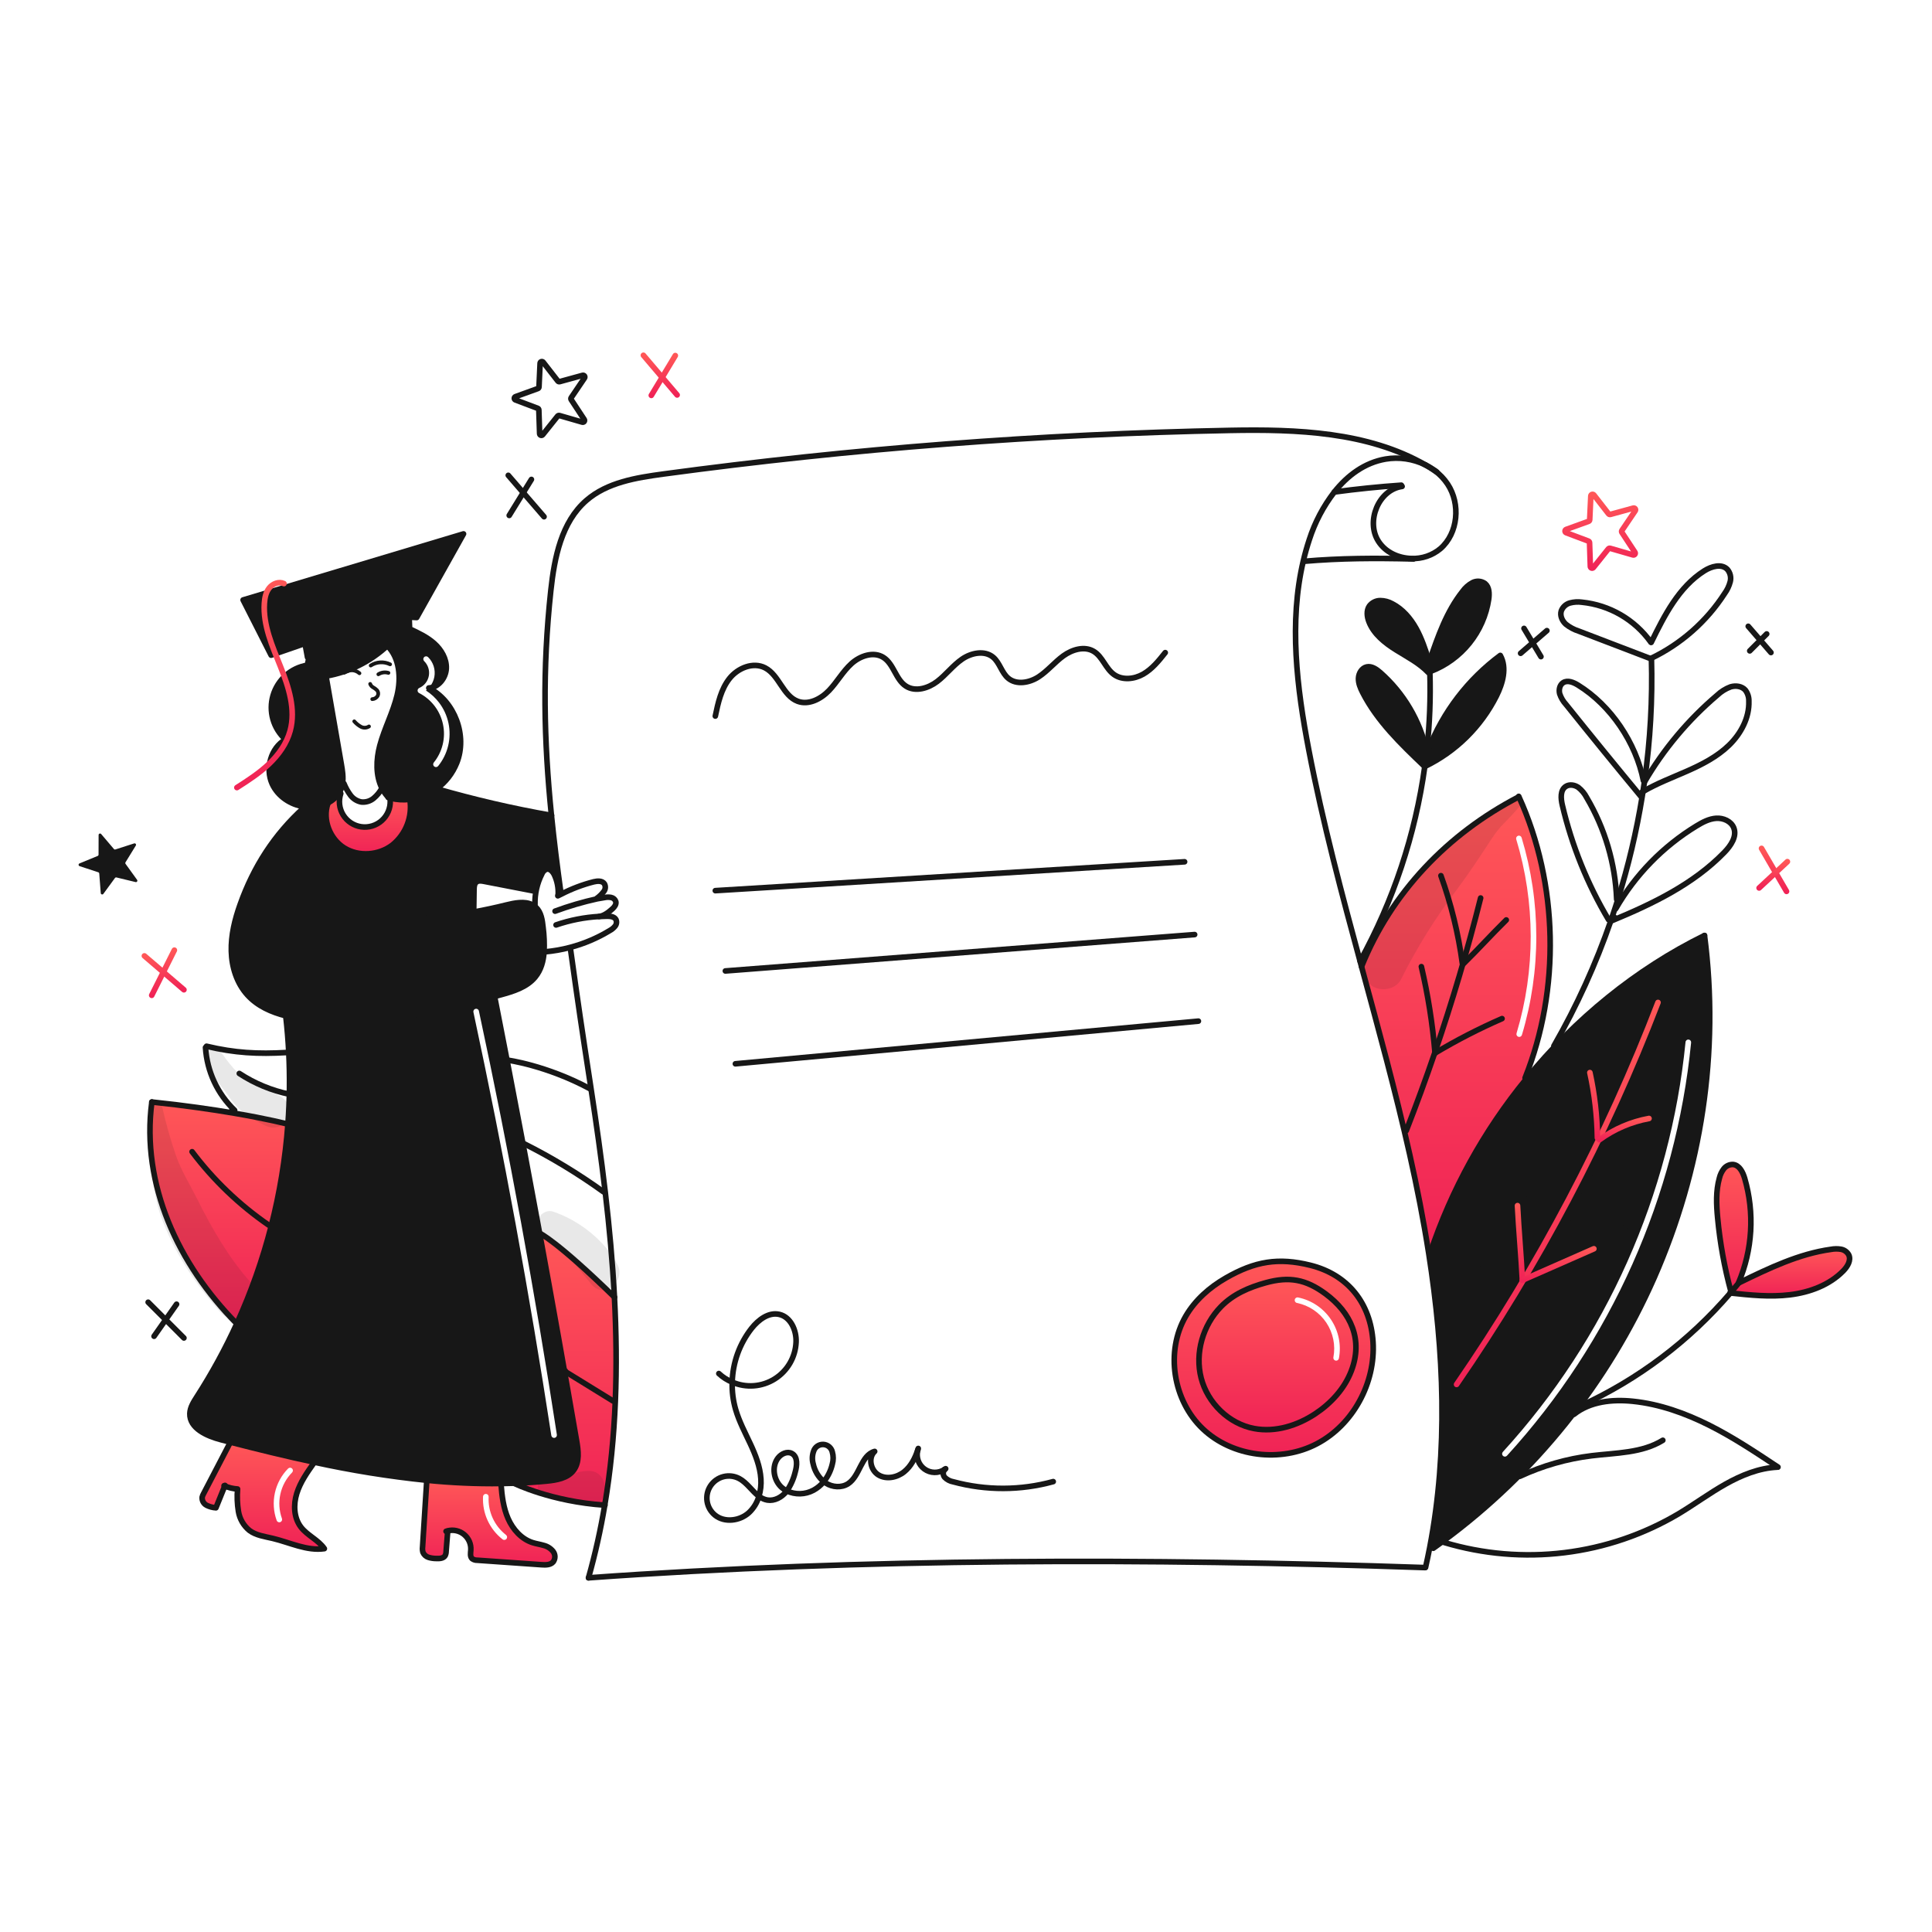 <svg width="960" height="960" viewBox="0 0 960 960" fill="none" xmlns="http://www.w3.org/2000/svg">
<g clip-path="url(#clip0_46_7745)">
<g clip-path="url(#clip1_46_7745)">
<path fill-rule="evenodd" clip-rule="evenodd" d="M709.929 622.849C717.551 671.5 719.645 720.972 710.415 768.986L712.194 769.322C713.834 768.164 715.468 766.98 717.094 765.788C762.859 732.056 799.006 686.94 821.946 634.92C845.476 581.298 854.476 522.905 846.96 464.839C812.985 481.527 782.64 506.355 758.385 536.139C737.332 561.865 721.145 591.213 710.618 622.744L709.929 622.849ZM840.304 518.066C840.38 517.301 839.821 516.619 839.056 516.543C838.29 516.467 837.608 517.026 837.533 517.791C830.017 593.693 798.172 665.133 746.746 721.461C746.228 722.029 746.268 722.91 746.836 723.428C747.403 723.947 748.284 723.907 748.803 723.339C800.634 666.567 832.729 594.565 840.304 518.066Z" fill="#171717"/>
<path fill-rule="evenodd" clip-rule="evenodd" d="M678.147 486.265C686.021 515.264 693.897 544.267 700.458 573.581C704.106 589.85 707.339 606.306 709.926 622.849L710.615 622.744C721.143 591.212 737.329 561.864 758.382 536.139L757.791 535.662C775.404 491.701 774.388 439.029 754.744 395.929L754.576 396.009C719.361 414.281 691.369 443.493 676.53 480.281H676.522C677.064 482.276 677.605 484.27 678.147 486.265ZM756.078 416.217C755.855 415.481 755.077 415.065 754.341 415.288C753.605 415.511 753.189 416.289 753.412 417.025C762.936 448.453 762.989 481.991 753.566 513.45C753.346 514.186 753.764 514.962 754.501 515.183C755.237 515.404 756.013 514.985 756.234 514.249C765.814 482.266 765.76 448.169 756.078 416.217Z" fill="url(#paint0_linear_46_7745)"/>
<path fill-rule="evenodd" clip-rule="evenodd" d="M671.444 681.252C677.433 665.705 671.303 652.209 658.566 642.838C648.841 635.692 640.591 634.173 628.95 637.389C620.62 639.696 612.822 643.009 606.674 649.289C597.709 658.461 593.646 672.335 596.852 684.761C600.058 697.187 610.658 707.538 623.279 709.861C633.746 711.787 644.681 708.377 653.557 702.494C661.401 697.301 668.061 690.031 671.444 681.252ZM645.001 644.697C644.248 644.543 643.512 645.029 643.358 645.782C643.203 646.535 643.689 647.271 644.442 647.426C650.407 648.648 655.651 652.168 659.041 657.227C662.43 662.285 663.692 668.474 662.554 674.455C662.41 675.211 662.906 675.94 663.661 676.084C664.417 676.227 665.146 675.731 665.29 674.976C666.565 668.276 665.151 661.342 661.354 655.676C657.558 650.01 651.683 646.066 645.001 644.697Z" fill="url(#paint1_linear_46_7745)"/>
<path fill-rule="evenodd" clip-rule="evenodd" d="M222.47 760.833L222.434 760.657L222.433 760.656C223.843 760.295 225.319 760.272 226.74 760.59C228.16 760.908 229.486 761.557 230.608 762.484C231.73 763.412 232.617 764.591 233.196 765.927C233.776 767.262 234.031 768.716 233.942 770.169C233.928 770.394 233.907 770.626 233.886 770.86C233.768 772.203 233.642 773.633 234.605 774.506C235.334 775.029 236.216 775.296 237.113 775.265C247.769 776.004 258.427 776.749 269.087 777.5C271.128 777.64 273.478 777.668 274.838 776.14C275.41 775.385 275.719 774.464 275.719 773.517C275.719 772.569 275.41 771.648 274.838 770.893C273.651 769.401 272.001 768.348 270.148 767.899C269.283 767.637 268.399 767.442 267.514 767.247C266.55 767.034 265.587 766.821 264.648 766.522C259.074 764.737 254.843 759.969 252.485 754.607C250.127 749.245 249.403 743.327 248.961 737.498L248.952 737.162C236.639 737.309 224.327 736.766 212.075 735.536L212.058 735.757C211.367 746.739 210.672 757.724 209.973 768.712C209.858 769.593 209.921 770.488 210.159 771.344C210.41 771.937 210.788 772.468 211.265 772.9C211.743 773.331 212.309 773.654 212.924 773.844C214.156 774.218 215.436 774.409 216.724 774.409C218.366 774.489 220.336 774.396 221.184 772.996C221.501 772.363 221.667 771.664 221.67 770.956L222.47 760.833ZM242.799 743.772C242.839 743.004 242.248 742.349 241.48 742.31C240.712 742.27 240.057 742.86 240.018 743.628C239.806 747.691 240.578 751.746 242.268 755.447C243.957 759.149 246.515 762.388 249.723 764.891C250.329 765.364 251.204 765.256 251.677 764.65C252.15 764.043 252.042 763.168 251.436 762.695C248.581 760.468 246.305 757.585 244.801 754.291C243.298 750.997 242.611 747.389 242.799 743.772Z" fill="url(#paint2_linear_46_7745)"/>
<path fill-rule="evenodd" clip-rule="evenodd" d="M107.292 749.219C108.761 745.613 110.224 742.003 111.681 738.39C113.704 739.235 115.853 739.739 118.04 739.88C117.733 743.596 117.878 747.336 118.473 751.018C119.086 754.731 121.029 758.094 123.94 760.478C126.612 762.488 129.948 763.205 133.248 763.914C133.995 764.074 134.74 764.234 135.475 764.409C137.981 765.003 140.474 765.793 142.965 766.583C148.992 768.494 155.007 770.401 161.17 769.514C159.607 767.238 157.384 765.568 155.158 763.895C153.107 762.354 151.053 760.811 149.511 758.791C145.978 754.156 145.748 747.664 147.462 742.091C149.176 736.518 152.603 731.659 155.976 726.908L156.056 726.528C142.092 723.542 128.216 720.142 114.437 716.591L114.384 716.785C109.968 725.271 105.551 733.753 101.135 742.232C100.816 742.775 100.584 743.366 100.446 743.981C100.38 744.788 100.554 745.596 100.945 746.305C101.337 747.013 101.928 747.591 102.646 747.965C104.096 748.688 105.676 749.114 107.292 749.219ZM145.143 731.664C145.684 731.116 145.678 730.235 145.13 729.694C144.583 729.154 143.701 729.16 143.161 729.707C139.878 733.035 137.602 737.222 136.596 741.787C135.59 746.352 135.895 751.108 137.476 755.508C137.736 756.231 138.533 756.607 139.257 756.347C139.981 756.087 140.357 755.289 140.097 754.566C138.693 750.661 138.422 746.439 139.315 742.386C140.208 738.334 142.229 734.617 145.143 731.664Z" fill="url(#paint3_linear_46_7745)"/>
<path fill-rule="evenodd" clip-rule="evenodd" d="M285.025 730.581C288.089 726.527 287.374 720.874 286.508 715.866C280.57 681.47 274.445 647.103 268.134 612.766C262.861 584.069 257.456 555.389 251.918 526.727C249.942 516.517 247.952 506.307 245.947 496.095L245.691 495.159C234.968 498.075 224.201 500.812 213.31 502.994C192.791 507.111 171.646 509.266 150.898 506.43C147.965 506.042 145.055 505.496 142.18 504.796L142.048 505.296C142.717 511.17 143.196 517.052 143.487 522.944C144.091 534.808 143.953 546.698 143.072 558.544C140.532 592.838 131.932 626.409 117.672 657.7C111.946 670.276 105.317 682.421 97.837 694.04L97.8 694.098C96.157 696.661 94.424 699.363 94.337 702.396C94.124 709.718 102.781 713.561 109.865 715.407C111.383 715.804 112.912 716.201 114.44 716.59C128.218 720.142 142.095 723.541 156.059 726.527C174.546 730.586 193.248 733.593 212.076 735.536C224.328 736.766 236.639 737.309 248.952 737.162C251.189 737.138 253.43 737.082 255.674 736.994C260.985 736.806 266.3 736.455 271.617 735.943C276.554 735.466 282.031 734.538 285.025 730.581ZM237.962 502.335C237.801 501.583 237.06 501.104 236.308 501.265C235.556 501.427 235.078 502.167 235.239 502.919C250.213 572.647 263.118 642.778 273.952 713.311C274.069 714.071 274.78 714.593 275.54 714.476C276.3 714.36 276.822 713.649 276.705 712.888C265.862 642.301 252.948 572.116 237.962 502.335Z" fill="#171717"/>
<path fill-rule="evenodd" clip-rule="evenodd" d="M161.984 335.952C173.397 333.983 183.991 328.737 192.475 320.852C198.657 326.963 199.346 336.918 197.344 345.418C196.271 349.944 194.569 354.283 192.867 358.625C191.333 362.537 189.799 366.451 188.723 370.503C186.874 377.446 186.639 385.351 189.774 391.613V391.622C190.501 393.09 191.422 394.454 192.512 395.677L192.919 396.322C193.343 396.446 193.766 396.558 194.19 396.658C197.289 397.4 200.495 397.586 203.659 397.206C208.464 396.614 213.037 394.802 216.944 391.942C221.429 388.682 224.901 384.22 226.96 379.072C232.348 365.585 225.98 348.52 213.075 341.852C217.827 341.604 221.547 336.914 221.758 332.162C221.969 327.41 219.32 322.889 215.778 319.717C212.236 316.545 207.855 314.496 203.536 312.482C203.465 310.539 203.386 308.587 203.307 306.644L207.052 306.844L230.326 265.286L120.8 298.117L134.726 325.556L151.552 319.735C151.973 322.022 152.391 324.31 152.807 326.598L153.425 327.216C153.3 327.771 153.178 328.329 153.056 328.886C152.935 329.438 152.815 329.99 152.692 330.537C148.726 331.191 145.025 332.952 142.015 335.617C139.006 338.282 136.811 341.743 135.682 345.602C134.553 349.46 134.538 353.558 135.636 357.425C136.735 361.292 138.903 364.77 141.892 367.458C134.56 371.618 131.752 381.829 135.241 389.505C138.058 395.696 144.364 399.866 151.113 400.846C152.718 401.088 154.346 401.135 155.962 400.987C158.354 400.777 160.684 400.108 162.824 399.017C165.175 397.878 167.163 396.108 168.566 393.903C168.934 393.302 169.246 392.669 169.501 392.012C169.837 391.129 170.074 390.211 170.208 389.275C170.676 386.138 170.137 382.826 169.59 379.655C167.075 365.166 164.555 350.675 162.029 336.181L161.984 335.952ZM212.707 326.513C212.158 325.975 211.277 325.984 210.738 326.533C210.2 327.082 210.209 327.964 210.758 328.502C211.715 329.44 212.427 330.597 212.832 331.874C213.237 333.15 213.324 334.506 213.083 335.824C212.843 337.141 212.283 338.379 211.454 339.43C210.624 340.481 209.549 341.313 208.323 341.852C207.831 342.069 207.508 342.549 207.492 343.086C207.476 343.623 207.77 344.121 208.249 344.366C211.257 345.908 213.884 348.103 215.938 350.789C217.991 353.475 219.42 356.585 220.119 359.894C220.819 363.202 220.771 366.624 219.98 369.911C219.19 373.199 217.676 376.269 215.548 378.897C215.065 379.495 215.157 380.371 215.755 380.855C216.353 381.339 217.229 381.247 217.713 380.649C220.101 377.699 221.801 374.253 222.688 370.563C223.576 366.873 223.629 363.031 222.844 359.317C222.059 355.604 220.455 352.113 218.15 349.097C216.343 346.733 214.14 344.708 211.645 343.11C212.387 342.548 213.058 341.892 213.639 341.156C214.751 339.748 215.501 338.089 215.823 336.323C216.145 334.558 216.029 332.741 215.486 331.03C214.943 329.32 213.989 327.769 212.707 326.513Z" fill="#171717"/>
<path d="M866.929 585.531C871.92 602.703 870.825 621.073 863.829 637.531L863.891 637.584C862.716 639.042 861.523 640.49 860.304 641.912L860.075 641.712C856.85 629.769 854.646 617.575 853.486 605.259C852.85 598.608 852.55 591.789 854.361 585.359C854.762 583.672 855.521 582.09 856.586 580.722C857.126 580.042 857.818 579.499 858.607 579.137C859.396 578.775 860.259 578.603 861.126 578.637C864.306 578.933 866.028 582.457 866.929 585.531Z" fill="url(#paint4_linear_46_7745)"/>
<path d="M864.561 637.194C879.047 630.154 893.833 623.027 909.784 620.8C911.42 620.493 913.097 620.472 914.739 620.738C915.559 620.88 916.335 621.205 917.011 621.69C917.686 622.175 918.243 622.807 918.639 623.538C919.902 626.223 918.021 629.324 915.954 631.452C909.029 638.563 899.154 642.201 889.297 643.385C879.519 644.559 869.609 643.535 859.814 642.475C859.982 642.289 860.141 642.104 860.299 641.91C861.518 640.487 862.71 639.039 863.886 637.581C864.036 637.396 864.195 637.21 864.345 637.016L864.561 637.194Z" fill="url(#paint5_linear_46_7745)"/>
<path d="M708.93 373.291L709.036 372.231L709.787 372.31C717.082 353.729 729.449 337.57 745.479 325.674C748.915 331.822 746.698 339.559 743.545 345.866C735.854 361.129 723.35 373.434 707.966 380.879C707.982 380.803 707.994 380.726 708.002 380.649C708.347 378.2 708.648 375.746 708.93 373.291Z" fill="#171717"/>
<path d="M737.9 289.954C740.046 291.721 740.108 294.954 739.728 297.709C738.525 305.728 735.21 313.283 730.124 319.597C725.037 325.912 718.362 330.759 710.783 333.641L710.483 333.649C710.43 331.838 710.35 330.036 710.254 328.234L710.404 328.225C714.529 316.187 718.795 303.891 726.704 293.919C727.989 292.103 729.672 290.605 731.624 289.538C732.606 289.019 733.713 288.783 734.821 288.857C735.929 288.93 736.995 289.31 737.9 289.954V289.954Z" fill="#171717"/>
<path d="M710.484 333.651C710.493 333.827 710.502 334.005 710.502 334.181L709.76 334.208C705.228 329.439 699.223 326.418 693.649 322.919C688.075 319.42 682.6 315.076 680.214 308.938C679.234 306.411 678.89 303.364 680.426 301.13C681.06 300.291 681.88 299.612 682.821 299.144C683.762 298.677 684.798 298.434 685.849 298.436C687.954 298.453 690.021 299.003 691.855 300.036C696.942 302.66 700.838 307.2 703.629 312.199C706.42 317.198 708.204 322.674 709.971 328.124L710.253 328.151V328.239C710.351 330.039 710.428 331.843 710.484 333.651Z" fill="#171717"/>
<path d="M685.894 334.2C697.516 344.466 705.581 358.153 708.93 373.293C708.648 375.748 708.347 378.204 708.003 380.65L707.603 380.597C696.076 369.597 684.329 358.304 677.087 344.109C675.956 341.884 674.914 339.499 675.02 336.999C675.126 334.499 676.672 331.899 679.12 331.381C681.6 330.85 683.977 332.528 685.894 334.2Z" fill="#171717"/>
<path d="M682.255 666.872C683.518 687.178 672.355 707.953 654.344 717.404C636.333 726.855 612.397 723.993 597.655 709.976C582.913 695.959 578.955 671.624 589.176 654.029C593.884 645.938 601.065 639.649 609.12 635.021C623.597 626.691 635.212 624.766 651.076 628.697C669.757 633.334 681.054 647.554 682.255 666.872ZM671.444 681.252C677.432 665.706 671.303 652.21 658.566 642.838C648.841 635.692 640.591 634.173 628.95 637.388C620.62 639.688 612.822 643.006 606.674 649.288C597.708 658.456 593.645 672.341 596.852 684.76C600.059 697.179 610.658 707.54 623.279 709.86C633.746 711.786 644.679 708.377 653.557 702.494C661.4 697.3 668.061 690.031 671.444 681.252Z" fill="url(#paint6_linear_46_7745)"/>
<path d="M305.3 644.517C307.137 679.273 306.227 713.942 300.494 747.894C274.032 746.163 255.678 737.154 255.678 737.154L255.668 736.995C260.985 736.801 266.3 736.451 271.611 735.944C276.548 735.467 282.025 734.544 285.019 730.582C288.083 726.528 287.369 720.875 286.502 715.867C280.558 681.473 274.434 647.109 268.13 612.773H268.139C268.139 612.773 276.544 616.5 305.3 644.517Z" fill="url(#paint7_linear_46_7745)"/>
<path d="M235.543 453.13C240.869 452.158 246.177 451.019 251.432 449.711C255.69 448.651 260.662 447.653 264.381 449.517C265.086 449.862 265.735 450.312 266.306 450.851C268.93 453.315 269.459 457.211 269.848 460.788C270.364 464.806 270.531 468.861 270.348 472.907C270.021 477.57 268.838 481.996 265.879 485.564C261.736 490.571 255.095 492.586 248.832 494.308C247.781 494.6 246.738 494.882 245.687 495.165C234.964 498.08 224.197 500.818 213.306 503C192.787 507.116 171.642 509.271 150.894 506.436C147.961 506.048 145.051 505.502 142.176 504.802C134.889 502.982 127.982 499.918 122.992 494.441C117.657 488.594 115.149 480.547 114.936 472.633C114.723 464.719 116.668 456.884 119.326 449.421C126.02 430.643 136.25 414.682 151.035 401.309L151.106 400.841C152.711 401.083 154.339 401.131 155.955 400.982C158.348 400.772 160.678 400.103 162.818 399.012L162.924 399.224C160.159 407.235 163.859 416.845 171.05 421.332C178.241 425.819 188.185 425.068 194.925 419.919C198.239 417.252 200.792 413.759 202.327 409.792C203.862 405.824 204.325 401.523 203.669 397.319L203.652 397.204C208.457 396.612 213.03 394.8 216.936 391.94C235.707 397.363 254.756 401.776 274 405.159C275.272 417.759 276.88 430.606 278.743 443.959L278.902 444.286C278.478 444.498 278.045 444.71 277.602 444.922L277.364 444.422C277.52 441.129 276.887 437.846 275.518 434.847C274.776 433.222 273.292 431.456 271.552 431.888C271.025 432.102 270.548 432.423 270.151 432.831C269.754 433.238 269.446 433.724 269.246 434.256C267.841 437.01 266.853 439.957 266.314 443L265.245 442.718L240.434 437.918C239.189 437.679 237.758 437.476 236.751 438.254C235.674 439.084 235.568 440.63 235.542 441.982C235.497 445.426 235.447 448.871 235.391 452.316L235.543 453.13Z" fill="#171717"/>
<path d="M186.663 409.762C188.879 408.678 190.738 406.982 192.022 404.876C193.305 402.769 193.958 400.339 193.905 397.873L194.188 396.654C197.287 397.396 200.493 397.581 203.657 397.202L203.674 397.317C204.329 401.52 203.866 405.821 202.331 409.789C200.796 413.756 198.243 417.249 194.93 419.917C188.19 425.067 178.254 425.817 171.055 421.33C163.856 416.843 160.164 407.23 162.928 399.222L162.828 399.01C165.179 397.871 167.167 396.1 168.569 393.896L169.32 394.302C168.529 396.648 168.446 399.175 169.08 401.568C169.715 403.961 171.038 406.115 172.887 407.762C174.735 409.409 177.027 410.476 179.477 410.831C181.927 411.186 184.428 410.813 186.668 409.759L186.663 409.762Z" fill="url(#paint8_linear_46_7745)"/>
<path d="M142.826 558.53L143.073 558.547C140.533 592.84 131.933 626.412 117.673 657.703L117.573 657.658C88.522 628.228 70.036 588.587 75.451 547.586C91.844 549.286 105.614 551.304 116.346 553.141C133.446 556.066 142.826 558.53 142.826 558.53Z" fill="url(#paint9_linear_46_7745)"/>
<path d="M708.249 230.988C702.117 227.983 695.198 226.976 688.464 228.108C678.103 229.901 669.589 236.181 663.018 244.484C657.553 251.564 653.358 259.537 650.618 268.05C649.444 271.592 648.436 275.178 647.589 278.781C640.425 309.219 644.383 341.661 650.326 372.61C657.295 408.895 666.844 444.597 676.526 480.281C684.935 511.275 693.449 542.251 700.462 573.581C704.11 589.85 707.343 606.306 709.931 622.849C717.553 671.5 719.647 720.971 710.417 768.986C709.771 772.289 709.079 775.586 708.341 778.879" stroke="#171717" stroke-width="2.785" stroke-linecap="round" stroke-linejoin="round"/>
<path d="M712.957 233.876C711.483 232.777 709.913 231.813 708.267 230.996" stroke="#171717" stroke-width="2.785" stroke-linecap="round" stroke-linejoin="round"/>
<path d="M696.7 241.7C696.6 241.709 696.515 241.727 696.418 241.744C684.953 243.544 678.647 259.044 684.883 268.887C688.383 274.417 694.793 277.34 701.312 277.517C706.55 277.736 711.682 276.002 715.712 272.65C724.589 264.956 725.812 250.383 719.334 240.578C717.624 238.004 715.481 235.744 713 233.9" stroke="#171717" stroke-width="2.785" stroke-linecap="round" stroke-linejoin="round"/>
<path d="M708.012 778.923C570.867 774.223 429.305 774.198 292.426 784.002" stroke="#171717" stroke-width="2.785" stroke-linecap="round" stroke-linejoin="round"/>
<path d="M278.743 443.961C276.88 430.606 275.272 417.761 274 405.161C270.246 367.923 269.433 332.861 273.708 293.375C275.475 277.061 278.964 259.457 291.347 248.682C301.69 239.682 316.087 237.367 329.672 235.53C423.011 222.904 517 215.67 611.172 213.864C644.436 213.228 679.678 214.564 708.252 230.99C708.256 230.991 708.259 230.992 708.262 230.993C708.265 230.995 708.268 230.997 708.27 230.999C709.851 231.909 711.414 232.869 712.96 233.879C712.968 233.881 712.975 233.884 712.982 233.888C712.988 233.893 712.993 233.899 712.996 233.906C713.313 234.106 713.622 234.313 713.941 234.524" stroke="#171717" stroke-width="2.785" stroke-linecap="round" stroke-linejoin="round"/>
<path d="M292.425 784C295.772 772.12 298.467 760.066 300.498 747.891C306.23 713.939 307.14 679.27 305.304 644.514C303.476 609.872 298.909 575.141 293.671 540.942C293.571 540.261 293.471 539.572 293.362 538.893C288.919 510.028 287.47 500.258 283.425 471.234" stroke="#171717" stroke-width="2.785" stroke-linecap="round" stroke-linejoin="round"/>
<path d="M156.552 336.618C158.373 336.486 160.186 336.262 161.984 335.947C173.397 333.978 183.991 328.731 192.475 320.847C193.244 320.131 193.994 319.389 194.727 318.63" stroke="#171717" stroke-width="2.785" stroke-linecap="round" stroke-linejoin="round"/>
<path d="M189.771 391.618C190.499 393.086 191.42 394.449 192.509 395.673" stroke="#171717" stroke-width="2.785" stroke-linecap="round" stroke-linejoin="round"/>
<path d="M192.227 320.6C192.316 320.678 192.398 320.764 192.474 320.856C198.657 326.968 199.346 336.923 197.341 345.419C195.3 354.019 190.99 361.954 188.719 370.504C186.874 377.447 186.635 385.352 189.77 391.614" stroke="#171717" stroke-width="2.785" stroke-linecap="round" stroke-linejoin="round"/>
<path d="M162.028 336.176C164.554 350.67 167.074 365.161 169.589 379.65C170.136 382.821 170.675 386.133 170.207 389.27C170.073 390.205 169.836 391.123 169.501 392.007C169.246 392.664 168.933 393.297 168.565 393.898C167.163 396.102 165.174 397.873 162.823 399.012C160.683 400.103 158.353 400.771 155.961 400.982C154.345 401.13 152.717 401.083 151.112 400.841C144.363 399.861 138.057 395.691 135.24 389.5C131.751 381.824 134.559 371.613 141.891 367.453C138.903 364.764 136.735 361.286 135.636 357.42C134.538 353.553 134.554 349.455 135.682 345.597C136.811 341.739 139.006 338.278 142.015 335.613C145.024 332.947 148.725 331.186 152.691 330.532C152.938 329.432 153.176 328.315 153.424 327.211" stroke="#171717" stroke-width="2.785" stroke-linecap="round" stroke-linejoin="round"/>
<path d="M152.807 326.593C152.392 324.305 151.974 322.017 151.553 319.73L134.726 325.551L120.8 298.117L230.326 265.286L207.052 306.844L203.307 306.644C203.387 308.587 203.465 310.539 203.536 312.482C207.855 314.496 212.236 316.545 215.778 319.717C219.32 322.889 221.969 327.41 221.758 332.162C221.547 336.914 217.827 341.604 213.075 341.852C225.98 348.52 232.348 365.585 226.961 379.072C224.901 384.22 221.429 388.682 216.944 391.942C213.037 394.802 208.464 396.614 203.659 397.206C200.495 397.586 197.289 397.4 194.191 396.658C193.766 396.558 193.343 396.446 192.919 396.322" stroke="#171717" stroke-width="2.785" stroke-linecap="round" stroke-linejoin="round"/>
<path d="M171.126 334.233C172.221 333.419 173.562 333.004 174.926 333.058C176.288 333.113 177.589 333.638 178.609 334.542" stroke="#171717" stroke-width="1.857" stroke-linecap="round" stroke-linejoin="round"/>
<path d="M188.005 335.045C188.74 334.577 189.567 334.273 190.43 334.154C191.293 334.035 192.171 334.104 193.005 334.356" stroke="#171717" stroke-width="1.857" stroke-linecap="round" stroke-linejoin="round"/>
<path d="M184.2 330.7C185.617 329.773 187.25 329.231 188.939 329.125C190.629 329.02 192.317 329.356 193.837 330.1" stroke="#171717" stroke-width="1.857" stroke-linecap="round" stroke-linejoin="round"/>
<path d="M183.941 339.841C184.208 340.579 184.74 341.19 185.434 341.555C186.136 341.945 186.781 342.429 187.35 342.995C187.677 343.375 187.881 343.844 187.938 344.342C187.994 344.839 187.9 345.342 187.667 345.786C187.383 346.254 186.99 346.646 186.52 346.927C186.051 347.209 185.52 347.372 184.973 347.402" stroke="#171717" stroke-width="1.857" stroke-linecap="round" stroke-linejoin="round"/>
<path d="M183.35 360.961C182.76 361.342 182.079 361.559 181.377 361.588C180.675 361.618 179.978 361.459 179.358 361.129C178.095 360.436 176.967 359.522 176.028 358.429" stroke="#171717" stroke-width="1.857" stroke-linecap="round" stroke-linejoin="round"/>
<path d="M151.04 401.309C136.254 414.682 126.026 430.642 119.331 449.421C116.672 456.884 114.738 464.71 114.941 472.633C115.144 480.556 117.661 488.593 122.997 494.441C127.987 499.918 134.897 502.982 142.181 504.802C145.056 505.501 147.966 506.047 150.899 506.436C171.647 509.271 192.792 507.117 213.311 503C224.202 500.818 234.969 498.08 245.692 495.165C246.743 494.883 247.785 494.6 248.836 494.308C255.098 492.586 261.741 490.572 265.884 485.564C268.843 481.995 270.026 477.57 270.353 472.907C270.536 468.86 270.369 464.805 269.853 460.788C269.464 457.211 268.935 453.316 266.311 450.852C265.74 450.312 265.091 449.862 264.385 449.517C260.667 447.654 255.694 448.652 251.437 449.711C246.181 451.019 240.873 452.158 235.547 453.13C226.019 454.88 216.4 456.095 206.735 456.769C198.38 457.352 189.856 457.52 181.765 455.374C173.674 453.228 165.954 448.474 161.829 441.179" stroke="#171717" stroke-width="2.785" stroke-linecap="round" stroke-linejoin="round"/>
<path d="M216.676 391.857L216.941 391.937C235.711 397.361 254.758 401.775 274 405.159C274.027 405.159 274.044 405.168 274.07 405.168" stroke="#171717" stroke-width="2.785" stroke-linecap="round" stroke-linejoin="round"/>
<path d="M265.83 449.411C265.693 444.156 266.867 438.949 269.248 434.262C269.448 433.73 269.756 433.245 270.153 432.837C270.55 432.429 271.026 432.108 271.553 431.894C273.293 431.462 274.778 433.229 275.52 434.853C276.89 437.852 277.523 441.135 277.365 444.428" stroke="#171717" stroke-width="2.785" stroke-linecap="round" stroke-linejoin="round"/>
<path d="M270.935 472.941C275.111 472.568 279.249 471.838 283.301 470.759C290.231 468.929 296.862 466.109 302.988 462.386C304.014 461.84 304.919 461.092 305.647 460.186C306.007 459.73 306.235 459.185 306.307 458.609C306.379 458.032 306.291 457.447 306.054 456.918C305.259 455.469 303.298 455.248 301.654 455.266C300.365 455.275 299.066 455.319 297.776 455.389C290.458 455.805 283.232 457.221 276.3 459.6" stroke="#171717" stroke-width="2.785" stroke-linecap="round" stroke-linejoin="round"/>
<path d="M297.645 455.417C297.69 455.412 297.734 455.403 297.778 455.39C300.287 455.001 302.494 453.244 304.378 451.53C305.386 450.62 306.295 449.34 305.995 448.024C305.836 447.508 305.542 447.043 305.143 446.679C304.743 446.316 304.254 446.066 303.725 445.957C302.668 445.743 301.58 445.746 300.525 445.965C299.253 446.151 297.991 446.365 296.736 446.611C289.629 448.178 282.638 450.229 275.812 452.749" stroke="#171717" stroke-width="2.785" stroke-linecap="round" stroke-linejoin="round"/>
<path d="M296.673 446.3C297.991 445.336 299.153 444.174 300.118 442.856C300.503 442.322 300.726 441.688 300.762 441.03C300.797 440.373 300.643 439.719 300.318 439.146C299.232 437.557 296.874 437.715 295.009 438.166C289.425 439.591 284.02 441.645 278.899 444.287C278.474 444.498 278.041 444.71 277.599 444.923C277.466 444.993 277.325 445.055 277.184 445.123" stroke="#171717" stroke-width="2.785" stroke-linecap="round" stroke-linejoin="round"/>
<path d="M265.247 442.724L240.436 437.924C239.191 437.686 237.76 437.482 236.753 438.26C235.675 439.09 235.569 440.636 235.543 441.988C235.499 445.432 235.449 448.876 235.393 452.322" stroke="#171717" stroke-width="2.785" stroke-linecap="round" stroke-linejoin="round"/>
<path d="M142.049 505.301C142.711 511.175 143.191 517.057 143.489 522.949C144.092 534.812 143.954 546.702 143.074 558.549C140.534 592.842 131.934 626.413 117.674 657.705C111.945 670.279 105.314 682.423 97.832 694.041C96.181 696.62 94.423 699.341 94.332 702.397C94.12 709.719 102.776 713.562 109.86 715.408C111.379 715.808 112.904 716.202 114.435 716.591C128.214 720.142 142.09 723.542 156.054 726.528C174.541 730.586 193.243 733.594 212.071 735.537C224.323 736.767 236.635 737.31 248.948 737.163C251.182 737.135 253.422 737.079 255.669 736.995C260.986 736.801 266.301 736.45 271.612 735.944C276.549 735.467 282.026 734.544 285.02 730.582C288.084 726.528 287.37 720.875 286.503 715.867C280.559 681.473 274.435 647.108 268.131 612.773C262.858 584.075 257.452 555.396 251.915 526.734C249.945 516.522 247.955 506.312 245.944 496.102" stroke="#171717" stroke-width="2.785" stroke-linecap="round" stroke-linejoin="round"/>
<path d="M169.315 394.3C168.725 396.054 168.527 397.916 168.736 399.755C168.945 401.593 169.556 403.363 170.525 404.94C171.493 406.517 172.797 407.861 174.343 408.878C175.889 409.895 177.639 410.56 179.471 410.826C181.302 411.092 183.17 410.952 184.941 410.416C186.712 409.88 188.344 408.962 189.721 407.725C191.098 406.489 192.186 404.966 192.909 403.262C193.632 401.559 193.972 399.717 193.905 397.868" stroke="#171717" stroke-width="2.785" stroke-linecap="round" stroke-linejoin="round"/>
<path d="M162.929 399.224C160.165 407.235 163.865 416.845 171.056 421.332C178.247 425.819 188.191 425.068 194.93 419.919C198.244 417.252 200.797 413.759 202.332 409.792C203.867 405.824 204.33 401.523 203.675 397.319" stroke="#171717" stroke-width="2.785" stroke-linecap="round" stroke-linejoin="round"/>
<path d="M170.914 389.366C171.738 391.407 172.815 393.336 174.12 395.107C175.443 396.888 177.389 398.106 179.57 398.516C180.659 398.625 181.759 398.517 182.805 398.198C183.852 397.88 184.826 397.358 185.67 396.661C187.354 395.265 188.747 393.552 189.77 391.618V391.609" stroke="#171717" stroke-width="2.785" stroke-linecap="round" stroke-linejoin="round"/>
<path d="M712.189 769.322C713.832 768.165 715.466 766.981 717.089 765.788C762.856 732.057 799.003 686.942 821.943 634.923C845.473 581.301 854.473 522.908 846.957 464.842" stroke="#171717" stroke-width="2.785" stroke-linecap="round" stroke-linejoin="round"/>
<path d="M846.959 464.842C812.979 481.527 782.639 506.355 758.384 536.142C737.331 561.867 721.144 591.216 710.617 622.747" stroke="#171717" stroke-width="2.785" stroke-linecap="round" stroke-linejoin="round"/>
<path d="M757.792 535.662C775.405 491.702 774.392 439.024 754.745 395.929C754.715 395.854 754.682 395.78 754.645 395.708" stroke="#171717" stroke-width="2.785" stroke-linecap="round" stroke-linejoin="round"/>
<path d="M754.577 396.009C719.361 414.284 691.37 443.493 676.531 480.281" stroke="#171717" stroke-width="2.785" stroke-linecap="round" stroke-linejoin="round"/>
<path d="M772.119 519.72C783.51 499.877 793.003 479.004 800.472 457.378C800.498 457.308 800.516 457.237 800.542 457.167C801.196 455.267 801.842 453.36 802.459 451.443C802.945 449.995 803.404 448.543 803.859 447.097C809.119 430.32 813.172 413.187 815.986 395.832C816.127 395.002 816.26 394.163 816.386 393.332C816.633 391.768 816.866 390.205 817.086 388.642C817.13 388.395 817.166 388.147 817.192 387.9C820.023 367.789 821.16 347.476 820.592 327.175" stroke="#171717" stroke-width="2.785" stroke-linecap="round" stroke-linejoin="round"/>
<path d="M820.354 327.158C835.301 319.991 847.973 308.826 856.966 294.9C858.245 293.134 859.186 291.145 859.739 289.035C860.007 287.977 860.018 286.87 859.771 285.806C859.524 284.743 859.025 283.754 858.317 282.923C855.437 279.929 850.368 281.423 846.852 283.647C834.221 291.64 827.058 305.747 820.486 319.181C820.486 319.19 820.478 319.198 820.478 319.207" stroke="#171717" stroke-width="2.785" stroke-linecap="round" stroke-linejoin="round"/>
<path d="M820.266 319.076C816.3 313.534 811.2 308.9 805.305 305.481C799.41 302.062 792.855 299.937 786.075 299.246C784.069 298.965 782.026 299.091 780.069 299.617C779.093 299.891 778.196 300.392 777.451 301.08C776.706 301.768 776.135 302.623 775.785 303.574C775.061 305.915 776.227 308.503 778.038 310.155C779.95 311.691 782.13 312.859 784.468 313.599C796.357 318.149 808.24 322.698 820.117 327.246" stroke="#171717" stroke-width="2.785" stroke-linecap="round" stroke-linejoin="round"/>
<path d="M817.024 388.73C817.042 388.703 817.059 388.668 817.077 388.642C826.605 372.298 838.841 357.693 853.264 345.45C855.175 343.628 857.438 342.215 859.915 341.298C862.442 340.539 865.471 340.918 867.228 342.879C868.446 344.479 869.072 346.452 869 348.462C869.265 356.684 865.034 364.581 859.126 370.305C853.218 376.029 845.753 379.862 838.226 383.183C830.877 386.416 823.308 389.269 816.383 393.331C816.215 393.431 816.056 393.525 815.883 393.623" stroke="#171717" stroke-width="2.785" stroke-linecap="round" stroke-linejoin="round"/>
<path d="M816.609 387.9C812.873 369.06 800.481 350.529 784.14 340.442C781.878 339.047 778.929 337.783 776.694 339.232C774.972 340.363 774.477 342.774 775.007 344.77C775.671 346.731 776.739 348.53 778.142 350.052C790.42 365.377 802.824 380.605 815.355 395.735" stroke="#171717" stroke-width="2.785" stroke-linecap="round" stroke-linejoin="round"/>
<path d="M802.831 451.566C812.54 434.694 826.343 420.538 842.966 410.407C845.987 408.569 849.229 406.838 852.766 406.6C856.303 406.362 860.186 408.048 861.493 411.334C863.193 415.627 860.027 420.22 856.812 423.534C841.594 439.234 821.384 449.016 801.184 457.381L802.421 455.906" stroke="#171717" stroke-width="2.785" stroke-linecap="round" stroke-linejoin="round"/>
<path d="M803.316 446.929C802.632 429.08 797.511 411.682 788.416 396.309C787.402 394.335 785.97 392.605 784.221 391.239C782.393 389.994 779.831 389.578 777.985 390.806C775.185 392.679 775.547 396.839 776.324 400.116C781.027 420.14 788.771 439.324 799.288 457" stroke="#171717" stroke-width="2.785" stroke-linecap="round" stroke-linejoin="round"/>
<path d="M675.825 477.57C692.377 447.583 703.272 414.808 707.967 380.879C707.983 380.804 707.995 380.727 708.003 380.649C708.347 378.203 708.648 375.749 708.93 373.292L709.036 372.231C710.402 359.597 710.891 346.883 710.5 334.18C710.5 334.004 710.491 333.826 710.482 333.65C710.429 331.839 710.349 330.037 710.253 328.235V328.147" stroke="#171717" stroke-width="2.785" stroke-linecap="round" stroke-linejoin="round"/>
<path d="M710.785 333.641C718.364 330.758 725.039 325.911 730.126 319.597C735.213 313.283 738.528 305.728 739.73 297.71C740.11 294.955 740.047 291.722 737.902 289.955C736.997 289.31 735.93 288.929 734.821 288.856C733.712 288.783 732.605 289.019 731.622 289.54C729.67 290.606 727.987 292.105 726.702 293.922C718.802 303.894 714.531 316.188 710.402 328.228" stroke="#171717" stroke-width="2.785" stroke-linecap="round" stroke-linejoin="round"/>
<path d="M709.973 328.12C708.206 322.671 706.42 317.185 703.63 312.195C700.84 307.205 696.943 302.656 691.856 300.032C690.022 299 687.955 298.449 685.851 298.432C684.8 298.43 683.763 298.673 682.822 299.14C681.881 299.608 681.061 300.288 680.427 301.126C678.89 303.361 679.235 306.408 680.215 308.934C682.6 315.072 688.076 319.427 693.65 322.915C699.224 326.403 705.231 329.434 709.762 334.204" stroke="#171717" stroke-width="2.785" stroke-linecap="round" stroke-linejoin="round"/>
<path d="M708.992 373.582C708.975 373.482 708.948 373.388 708.93 373.291C705.581 358.152 697.515 344.465 685.894 334.2C683.977 332.53 681.601 330.852 679.12 331.382C676.674 331.903 675.12 334.499 675.02 337C674.92 339.501 675.956 341.884 677.087 344.11C684.329 358.305 696.077 369.601 707.603 380.598" stroke="#171717" stroke-width="2.785" stroke-linecap="round" stroke-linejoin="round"/>
<path d="M707.905 380.914C707.928 380.905 707.949 380.894 707.967 380.879C723.351 373.433 735.855 361.128 743.546 345.866C746.698 339.559 748.915 331.822 745.48 325.674C729.45 337.569 717.083 353.728 709.788 372.31" stroke="#171717" stroke-width="2.785" stroke-linecap="round" stroke-linejoin="round"/>
<path d="M717.568 766.435C736.934 772.244 757.295 773.973 777.363 771.513C797.431 769.054 816.771 762.458 834.16 752.144C841.985 747.436 849.37 741.986 857.328 737.499C865.286 733.012 874.013 729.461 883.137 729.02" stroke="#171717" stroke-width="2.785" stroke-linecap="round" stroke-linejoin="round"/>
<path d="M782.109 702.759C790.129 696.359 801.209 695.233 811.416 696.294C824.665 697.663 837.437 702.238 849.343 708.218C861.16 714.171 872.22 721.511 883.252 728.842C883.322 728.895 883.402 728.942 883.473 728.993" stroke="#171717" stroke-width="2.785" stroke-linecap="round" stroke-linejoin="round"/>
<path d="M755.2 733.576C766.512 728.305 778.585 724.85 790.973 723.339C803.029 721.873 815.926 722.067 826.25 715.663" stroke="#171717" stroke-width="2.785" stroke-linecap="round" stroke-linejoin="round"/>
<path d="M785.156 698.669C813.825 685.576 839.302 666.402 859.818 642.476C859.986 642.29 860.145 642.105 860.303 641.91C861.522 640.488 862.715 639.04 863.89 637.582C864.04 637.397 864.199 637.211 864.349 637.017L864.561 636.752" stroke="#171717" stroke-width="2.785" stroke-linecap="round" stroke-linejoin="round"/>
<path d="M863.829 637.529C870.825 621.071 871.92 602.702 866.929 585.529C866.029 582.455 864.305 578.929 861.129 578.629C860.262 578.596 859.399 578.767 858.61 579.13C857.822 579.492 857.129 580.035 856.589 580.714C855.523 582.082 854.765 583.664 854.364 585.351C852.553 591.781 852.853 598.6 853.489 605.251C854.65 617.567 856.854 629.761 860.078 641.704" stroke="#171717" stroke-width="2.785" stroke-linecap="round" stroke-linejoin="round"/>
<path d="M859.615 642.458C859.681 642.469 859.748 642.475 859.815 642.476C869.615 643.536 879.52 644.56 889.298 643.386C899.155 642.202 909.03 638.563 915.955 631.453C918.022 629.324 919.904 626.224 918.64 623.539C918.244 622.808 917.687 622.177 917.011 621.692C916.336 621.207 915.559 620.881 914.74 620.739C913.098 620.473 911.422 620.494 909.786 620.801C893.834 623.028 879.048 630.155 864.562 637.195" stroke="#171717" stroke-width="2.785" stroke-linecap="round" stroke-linejoin="round"/>
<path d="M698.764 561.807C703.798 548.929 708.55 535.948 713.02 522.863C721.658 497.646 729.224 472.096 735.72 446.213" stroke="#171717" stroke-width="2.785" stroke-linecap="round" stroke-linejoin="round"/>
<path d="M717.268 708.782C724.794 697.247 732.284 685.72 739.615 674.114C747.246 662.031 754.701 649.877 761.82 637.573C770.768 622.142 779.177 606.482 786.746 590.459C798.291 566.037 807.901 540.766 814.498 514.136" stroke="#171717" stroke-width="2.785" stroke-linecap="round" stroke-linejoin="round"/>
<path d="M785.456 591.865C785.447 591.765 785.439 591.671 785.43 591.573C783.962 577.23 781.703 562.979 778.663 548.885" stroke="#171717" stroke-width="2.785" stroke-linecap="round" stroke-linejoin="round"/>
<path d="M785.032 591.909C785.165 591.793 785.297 591.688 785.432 591.572C785.873 591.201 786.306 590.831 786.748 590.459C798.01 580.947 809.269 571.434 820.524 561.921" stroke="#171717" stroke-width="2.785" stroke-linecap="round" stroke-linejoin="round"/>
<path d="M760.539 638.024C760.636 619.612 758.872 601.238 755.275 583.182" stroke="#171717" stroke-width="2.785" stroke-linecap="round" stroke-linejoin="round"/>
<path d="M759.727 638.563C760.427 638.236 761.122 637.909 761.82 637.573C778.921 629.454 795.086 619.496 810.029 607.873" stroke="#171717" stroke-width="2.785" stroke-linecap="round" stroke-linejoin="round"/>
<path d="M738.908 674.3C739.147 674.237 739.376 674.185 739.615 674.114C749.621 671.594 759.474 668.5 769.125 664.849" stroke="#171717" stroke-width="2.785" stroke-linecap="round" stroke-linejoin="round"/>
<path d="M737.918 674.494C739.658 658.612 739.254 642.568 736.718 626.794" stroke="#171717" stroke-width="2.785" stroke-linecap="round" stroke-linejoin="round"/>
<path d="M713.055 523.27C713.046 523.137 713.028 522.996 713.02 522.863C711.793 508.538 709.537 494.319 706.271 480.316" stroke="#171717" stroke-width="2.785" stroke-linecap="round" stroke-linejoin="round"/>
<path d="M713.055 523.271C723.775 516.852 734.898 511.132 746.355 506.144" stroke="#171717" stroke-width="2.785" stroke-linecap="round" stroke-linejoin="round"/>
<path d="M726.639 478.692C724.631 463.834 721.061 449.229 715.987 435.12" stroke="#171717" stroke-width="2.785" stroke-linecap="round" stroke-linejoin="round"/>
<path d="M727.028 479.036C734.58 471.616 740.914 464.542 748.457 457.122" stroke="#171717" stroke-width="2.785" stroke-linecap="round" stroke-linejoin="round"/>
<path d="M696.3 241.083C685.17 241.852 674.077 242.986 663.019 244.483" stroke="#171717" stroke-width="2.785" stroke-linecap="round" stroke-linejoin="round"/>
<path d="M702.4 277.748L701.3 277.721C683.254 277.297 666.066 277.341 648.056 278.895" stroke="#171717" stroke-width="2.785" stroke-linecap="round" stroke-linejoin="round"/>
<path d="M355.438 355.811C356.806 349.257 358.299 342.447 362.451 337.182C366.603 331.917 374.242 328.774 380.187 331.856C387.156 335.469 389.02 345.732 396.387 348.471C401.828 350.485 407.914 347.314 411.932 343.119C415.95 338.924 418.777 333.667 423.078 329.763C427.379 325.859 434.084 323.563 438.978 326.681C444.163 329.981 445.046 337.704 450.24 340.981C454.93 343.94 461.272 341.989 465.688 338.632C470.103 335.275 473.487 330.665 478.053 327.52C482.619 324.375 489.254 323.02 493.502 326.585C496.788 329.358 497.672 334.243 500.966 337.007C505.099 340.469 511.53 339.286 516.052 336.344C520.574 333.402 524.019 329.057 528.383 325.895C532.747 322.733 538.866 320.887 543.482 323.678C547.854 326.319 549.347 332.139 553.49 335.133C557.641 338.145 563.595 337.518 568.046 334.975C572.497 332.432 575.811 328.315 578.999 324.287" stroke="#171717" stroke-width="2.785" stroke-linecap="round" stroke-linejoin="round"/>
<path d="M355.438 442.557L588.62 428.222" stroke="#171717" stroke-width="2.785" stroke-linecap="round" stroke-linejoin="round"/>
<path d="M360.428 482.463L593.61 464.382" stroke="#171717" stroke-width="2.785" stroke-linecap="round" stroke-linejoin="round"/>
<path d="M365.41 528.596L595.474 507.398" stroke="#171717" stroke-width="2.785" stroke-linecap="round" stroke-linejoin="round"/>
<path d="M589.176 654.029C578.956 671.629 582.905 695.967 597.655 709.975C612.405 723.983 636.333 726.855 654.344 717.404C672.355 707.953 683.518 687.178 682.255 666.871C681.055 647.554 669.755 633.334 651.076 628.696C635.212 624.766 623.597 626.696 609.12 635.021C601.065 639.649 593.884 645.938 589.176 654.029Z" stroke="#171717" stroke-width="2.785" stroke-linecap="round" stroke-linejoin="round"/>
<path d="M606.674 649.286C597.708 658.454 593.645 672.339 596.852 684.758C600.059 697.177 610.658 707.537 623.279 709.858C633.746 711.784 644.679 708.375 653.557 702.491C661.4 697.298 668.057 690.029 671.444 681.249C677.432 665.703 671.303 652.207 658.566 642.835C648.841 635.689 640.591 634.17 628.95 637.385C620.621 639.693 612.822 643.006 606.674 649.286Z" stroke="#171717" stroke-width="2.785" stroke-linecap="round" stroke-linejoin="round"/>
<path d="M469.361 730.166C468.923 730.72 468.687 731.408 468.691 732.114C468.696 732.821 468.942 733.505 469.388 734.053C470.548 735.234 472.049 736.022 473.681 736.305C489.949 740.704 507.098 740.668 523.347 736.199" stroke="#171717" stroke-width="2.785" stroke-linecap="round" stroke-linejoin="round"/>
<path d="M469.37 730.158C469.554 730.045 469.731 729.921 469.9 729.787C469.704 729.88 469.525 730.005 469.37 730.158V730.158Z" stroke="#171717" stroke-width="2.785" stroke-linecap="round" stroke-linejoin="round"/>
<path d="M469.37 730.158C469.37 730.167 469.37 730.167 469.361 730.167" stroke="#171717" stroke-width="2.785" stroke-linecap="round" stroke-linejoin="round"/>
<path d="M456.28 719.735C456.192 719.973 456.112 720.212 456.05 720.451C455.563 722.178 455.616 724.012 456.202 725.708C456.788 727.404 457.879 728.879 459.328 729.937C460.777 730.995 462.515 731.583 464.309 731.624C466.102 731.665 467.866 731.157 469.362 730.166" stroke="#171717" stroke-width="2.785" stroke-linecap="round" stroke-linejoin="round"/>
<path d="M409.334 736.217C409.661 736.473 409.997 736.717 410.341 736.941C413.627 739.041 418.149 739.387 421.417 737.25C427.362 733.372 427.768 723.091 434.617 721.201C431.269 724.318 432.585 730.537 436.507 732.895C440.429 735.253 445.737 734.185 449.297 731.305C452.662 728.593 454.702 724.574 456.053 720.449" stroke="#171717" stroke-width="2.785" stroke-linecap="round" stroke-linejoin="round"/>
<path d="M409.334 736.217C411.383 733.69 412.829 730.73 413.565 727.56C414.144 725.57 414.144 723.456 413.565 721.465C413.326 720.429 412.75 719.502 411.929 718.827C411.107 718.152 410.085 717.768 409.022 717.735C407.959 717.702 406.915 718.021 406.053 718.643C405.191 719.265 404.559 720.155 404.255 721.174C403.55 723.177 403.483 725.349 404.061 727.392C404.786 730.84 406.642 733.946 409.334 736.217V736.217Z" stroke="#171717" stroke-width="2.785" stroke-linecap="round" stroke-linejoin="round"/>
<path d="M390.971 740.837C393.038 741.805 395.301 742.282 397.583 742.228C399.865 742.174 402.104 741.592 404.123 740.527C406.13 739.452 407.902 737.987 409.334 736.217" stroke="#171717" stroke-width="2.785" stroke-linecap="round" stroke-linejoin="round"/>
<path d="M390.971 740.837C392.902 738.022 394.306 734.879 395.114 731.562C396.077 728.267 396.492 723.862 393.48 722.226C391.18 720.981 388.224 722.367 386.625 724.426C383.242 728.78 384.4 735.705 388.595 739.274C389.322 739.887 390.12 740.411 390.971 740.837V740.837Z" stroke="#171717" stroke-width="2.785" stroke-linecap="round" stroke-linejoin="round"/>
<path d="M377.113 743.486C378.341 744.452 379.788 745.101 381.326 745.376C384.85 745.942 388.41 743.989 390.671 741.226C390.777 741.093 390.871 740.969 390.971 740.837" stroke="#171717" stroke-width="2.785" stroke-linecap="round" stroke-linejoin="round"/>
<path d="M377.113 743.486C376.226 746.6 374.51 749.414 372.149 751.63C367.609 755.755 360.057 756.744 355.287 752.875C353.171 751.161 351.77 748.721 351.355 746.031C350.941 743.34 351.543 740.591 353.045 738.321C354.547 736.05 356.841 734.42 359.479 733.749C362.117 733.077 364.911 733.412 367.316 734.689C371.159 736.729 373.721 740.978 377.113 743.486Z" stroke="#171717" stroke-width="2.785" stroke-linecap="round" stroke-linejoin="round"/>
<path d="M363.828 686.763C363.684 691.374 364.266 695.978 365.551 700.409C367.273 706.301 370.188 711.759 372.785 717.324C375.382 722.889 377.696 728.718 378.085 734.839C378.285 737.756 377.956 740.686 377.113 743.486" stroke="#171717" stroke-width="2.785" stroke-linecap="round" stroke-linejoin="round"/>
<path d="M363.828 686.763C367.205 688.233 370.889 688.859 374.562 688.587C378.235 688.315 381.787 687.153 384.911 685.202C388.035 683.251 390.637 680.569 392.493 677.388C394.349 674.207 395.403 670.622 395.564 666.942C395.838 661.068 392.887 654.342 387.146 653.092C381.882 651.944 376.838 655.812 373.482 660.025C367.479 667.672 364.095 677.046 363.828 686.763V686.763Z" stroke="#171717" stroke-width="2.785" stroke-linecap="round" stroke-linejoin="round"/>
<path d="M357.187 682.506C359.122 684.317 361.373 685.76 363.828 686.763" stroke="#171717" stroke-width="2.785" stroke-linecap="round" stroke-linejoin="round"/>
<path d="M212.057 735.757C211.359 746.745 210.664 757.73 209.972 768.712C209.857 769.593 209.92 770.488 210.158 771.344C210.409 771.937 210.787 772.468 211.264 772.9C211.742 773.331 212.308 773.654 212.923 773.844C214.155 774.218 215.436 774.408 216.723 774.41C218.366 774.489 220.335 774.4 221.183 772.997C221.5 772.363 221.667 771.664 221.669 770.956C221.936 767.582 222.203 764.208 222.469 760.834" stroke="#171717" stroke-width="2.785" stroke-linecap="round" stroke-linejoin="round"/>
<path d="M221.648 760.9C221.904 760.811 222.169 760.732 222.434 760.661C223.845 760.299 225.321 760.276 226.741 760.594C228.162 760.911 229.488 761.56 230.61 762.488C231.732 763.415 232.62 764.595 233.199 765.931C233.778 767.266 234.034 768.72 233.944 770.173C233.844 771.692 233.476 773.486 234.607 774.51C235.337 775.033 236.219 775.299 237.115 775.269C247.769 776.011 258.427 776.756 269.089 777.504C271.13 777.645 273.479 777.672 274.84 776.144C275.412 775.389 275.722 774.468 275.722 773.521C275.722 772.574 275.412 771.653 274.84 770.898C273.655 769.404 272.004 768.348 270.15 767.898C268.339 767.351 266.45 767.098 264.65 766.521C259.077 764.736 254.85 759.958 252.487 754.606C250.124 749.254 249.405 743.326 248.963 737.497" stroke="#171717" stroke-width="2.785" stroke-linecap="round" stroke-linejoin="round"/>
<path d="M114.385 716.785C109.969 725.262 105.552 733.744 101.136 742.232C100.817 742.776 100.584 743.366 100.447 743.981C100.381 744.788 100.555 745.596 100.946 746.305C101.338 747.014 101.929 747.591 102.647 747.965C104.097 748.688 105.677 749.115 107.293 749.219C108.76 745.607 110.223 741.998 111.682 738.39C111.727 738.29 111.762 738.19 111.806 738.09" stroke="#171717" stroke-width="2.785" stroke-linecap="round" stroke-linejoin="round"/>
<path d="M111.338 738.248C111.453 738.301 111.567 738.348 111.682 738.389C113.704 739.236 115.854 739.741 118.042 739.882C117.734 743.599 117.88 747.339 118.475 751.02C119.087 754.733 121.031 758.096 123.942 760.48C127.219 762.944 131.494 763.465 135.477 764.411C144.045 766.442 152.462 770.77 161.172 769.516C158.172 765.144 152.728 763.006 149.513 758.793C145.979 754.155 145.742 747.655 147.464 742.093C149.186 736.531 152.605 731.661 155.978 726.91" stroke="#171717" stroke-width="2.785" stroke-linecap="round" stroke-linejoin="round"/>
<path d="M142.826 558.53C142.826 558.53 133.445 556.066 116.346 553.142C105.614 551.305 91.846 549.291 75.446 547.587" stroke="#171717" stroke-width="2.785" stroke-linecap="round" stroke-linejoin="round"/>
<path d="M305.373 644.587L305.303 644.518C276.544 616.5 268.143 612.772 268.143 612.772" stroke="#171717" stroke-width="2.785" stroke-linecap="round" stroke-linejoin="round"/>
<path d="M255.681 737.154C255.681 737.154 274.036 746.163 300.498 747.894C300.523 747.903 300.551 747.906 300.578 747.904" stroke="#171717" stroke-width="2.785" stroke-linecap="round" stroke-linejoin="round"/>
<path d="M75.45 547.587C70.036 588.587 88.522 628.229 117.573 657.659" stroke="#171717" stroke-width="2.785" stroke-linecap="round" stroke-linejoin="round"/>
<path d="M142.516 522.988C128.116 523.827 116.646 523.217 102.616 519.87" stroke="#171717" stroke-width="2.785" stroke-linecap="round" stroke-linejoin="round"/>
<path d="M293.229 541.014C271.28 529.232 251.936 526.732 251.936 526.732" stroke="#171717" stroke-width="2.785" stroke-linecap="round" stroke-linejoin="round"/>
<path d="M102.116 520.505C102.852 532.354 108.02 543.492 116.593 551.705C116.142 551.405 115.693 551.096 115.233 550.795" stroke="#171717" stroke-width="2.785" stroke-linecap="round" stroke-linejoin="round"/>
<path d="M278.1 189.633L289.5 186.504C289.671 186.457 289.852 186.464 290.019 186.523C290.186 186.582 290.331 186.691 290.434 186.835C290.537 186.979 290.594 187.151 290.596 187.328C290.598 187.505 290.546 187.679 290.447 187.825L283.817 197.616C283.721 197.758 283.669 197.925 283.668 198.096C283.667 198.267 283.716 198.435 283.81 198.578L290.31 208.457C290.407 208.605 290.456 208.779 290.452 208.956C290.447 209.133 290.388 209.305 290.283 209.447C290.178 209.59 290.032 209.697 289.865 209.754C289.697 209.811 289.516 209.815 289.346 209.766L277.985 206.485C277.82 206.438 277.645 206.44 277.482 206.492C277.318 206.544 277.174 206.643 277.067 206.777L269.68 216.011C269.569 216.149 269.419 216.25 269.249 216.301C269.079 216.351 268.898 216.348 268.73 216.292C268.562 216.236 268.415 216.13 268.309 215.988C268.203 215.846 268.143 215.675 268.137 215.498L267.746 203.68C267.74 203.509 267.684 203.343 267.584 203.204C267.484 203.065 267.345 202.959 267.185 202.898L256.121 198.726C255.955 198.664 255.813 198.552 255.713 198.406C255.612 198.26 255.559 198.087 255.561 197.909C255.562 197.732 255.617 197.56 255.719 197.415C255.821 197.271 255.965 197.161 256.132 197.1L267.251 193.076C267.412 193.018 267.552 192.914 267.654 192.776C267.756 192.638 267.814 192.473 267.822 192.302L268.371 180.489C268.379 180.312 268.442 180.142 268.55 180.002C268.657 179.861 268.806 179.757 268.975 179.704C269.143 179.65 269.325 179.65 269.494 179.702C269.663 179.754 269.812 179.858 269.921 179.997L277.183 189.329C277.288 189.465 277.432 189.567 277.595 189.621C277.758 189.675 277.934 189.679 278.1 189.633V189.633Z" stroke="#171717" stroke-width="2.785" stroke-miterlimit="10"/>
<path d="M57.362 422.081L66.662 419.088C66.801 419.043 66.951 419.042 67.091 419.085C67.231 419.128 67.354 419.213 67.445 419.328C67.535 419.443 67.588 419.583 67.596 419.729C67.604 419.875 67.568 420.02 67.491 420.145L62.369 428.468C62.295 428.589 62.258 428.728 62.263 428.87C62.269 429.011 62.316 429.148 62.399 429.262L68.12 437.184C68.206 437.303 68.253 437.445 68.255 437.591C68.258 437.737 68.215 437.881 68.134 438.002C68.052 438.124 67.935 438.217 67.799 438.27C67.662 438.324 67.513 438.334 67.371 438.299L57.871 435.999C57.733 435.966 57.589 435.974 57.456 436.023C57.323 436.071 57.208 436.158 57.124 436.272L51.358 444.161C51.272 444.279 51.151 444.368 51.013 444.416C50.874 444.463 50.725 444.467 50.584 444.427C50.443 444.387 50.318 444.305 50.226 444.192C50.133 444.079 50.077 443.94 50.066 443.794L49.317 434.05C49.306 433.909 49.254 433.774 49.167 433.662C49.079 433.551 48.961 433.468 48.826 433.424L39.54 430.378C39.401 430.332 39.279 430.245 39.191 430.128C39.104 430.011 39.054 429.87 39.048 429.724C39.043 429.578 39.083 429.434 39.162 429.311C39.241 429.188 39.356 429.092 39.491 429.036L48.527 425.314C48.658 425.26 48.77 425.169 48.849 425.051C48.928 424.934 48.97 424.796 48.971 424.654L48.999 414.881C49 414.735 49.045 414.592 49.129 414.473C49.213 414.353 49.332 414.262 49.469 414.212C49.607 414.161 49.756 414.154 49.898 414.191C50.039 414.228 50.166 414.308 50.261 414.419L56.593 421.862C56.684 421.971 56.807 422.05 56.944 422.09C57.081 422.129 57.227 422.126 57.362 422.081Z" fill="#171717"/>
<path d="M800.189 255.606L811.594 252.478C811.765 252.431 811.946 252.437 812.113 252.496C812.28 252.555 812.425 252.664 812.528 252.808C812.632 252.952 812.688 253.124 812.691 253.301C812.693 253.479 812.641 253.652 812.541 253.799L805.91 263.59C805.814 263.732 805.762 263.899 805.761 264.07C805.76 264.241 805.81 264.409 805.904 264.552L812.404 274.431C812.501 274.579 812.551 274.753 812.546 274.93C812.541 275.107 812.482 275.278 812.377 275.421C812.272 275.563 812.126 275.67 811.959 275.727C811.791 275.784 811.61 275.789 811.44 275.74L800.079 272.459C799.915 272.411 799.74 272.413 799.576 272.465C799.413 272.517 799.269 272.616 799.162 272.75L791.774 281.984C791.663 282.122 791.513 282.223 791.343 282.273C791.174 282.323 790.993 282.32 790.825 282.265C790.657 282.209 790.51 282.103 790.404 281.961C790.298 281.82 790.237 281.649 790.231 281.472L789.841 269.653C789.835 269.482 789.779 269.316 789.679 269.177C789.58 269.038 789.441 268.931 789.281 268.871L778.214 264.7C778.048 264.637 777.906 264.526 777.806 264.38C777.705 264.234 777.652 264.061 777.653 263.884C777.655 263.706 777.71 263.534 777.812 263.389C777.915 263.245 778.059 263.135 778.225 263.075L789.345 259.051C789.506 258.992 789.646 258.888 789.748 258.75C789.849 258.612 789.908 258.448 789.916 258.277L790.464 246.464C790.472 246.287 790.535 246.117 790.642 245.976C790.75 245.835 790.899 245.731 791.068 245.678C791.236 245.624 791.418 245.623 791.587 245.676C791.756 245.728 791.905 245.831 792.014 245.971L799.277 255.304C799.382 255.439 799.525 255.54 799.687 255.593C799.85 255.647 800.024 255.651 800.189 255.606Z" stroke="url(#paint10_linear_46_7745)" stroke-width="2.785" stroke-miterlimit="10"/>
<path d="M270.33 256.761C264.406 249.903 258.483 243.044 252.56 236.186" stroke="#171717" stroke-width="2.785" stroke-linecap="round" stroke-linejoin="round"/>
<path d="M253.033 256.117C256.709 250.153 260.384 244.19 264.059 238.227" stroke="#171717" stroke-width="2.785" stroke-linecap="round" stroke-linejoin="round"/>
<path d="M323.635 196.469L335.554 176.685" stroke="url(#paint11_linear_46_7745)" stroke-width="2.785" stroke-linecap="round" stroke-linejoin="round"/>
<path d="M336.459 196.249L319.709 176.538" stroke="url(#paint12_linear_46_7745)" stroke-width="2.785" stroke-linecap="round" stroke-linejoin="round"/>
<path d="M91.39 491.813L71.751 474.979" stroke="url(#paint13_linear_46_7745)" stroke-width="2.785" stroke-linecap="round" stroke-linejoin="round"/>
<path d="M75.392 494.568C79.142 487.091 82.891 479.614 86.64 472.136" stroke="url(#paint14_linear_46_7745)" stroke-width="2.785" stroke-linecap="round" stroke-linejoin="round"/>
<path d="M91.39 664.831L73.621 647.061" stroke="#171717" stroke-width="2.785" stroke-linecap="round" stroke-linejoin="round"/>
<path d="M76.551 663.981L87.733 648.055" stroke="#171717" stroke-width="2.785" stroke-linecap="round" stroke-linejoin="round"/>
<path d="M887.711 442.924L875.3 421.559" stroke="url(#paint15_linear_46_7745)" stroke-width="2.785" stroke-linecap="round" stroke-linejoin="round"/>
<path d="M874.093 441.224L888.141 428.151" stroke="url(#paint16_linear_46_7745)" stroke-width="2.785" stroke-linecap="round" stroke-linejoin="round"/>
<path d="M879.974 324.243C876.214 319.896 872.452 315.55 868.69 311.204" stroke="#171717" stroke-width="2.785" stroke-linecap="round" stroke-linejoin="round"/>
<path d="M869.44 323.416L877.853 315" stroke="#171717" stroke-width="2.785" stroke-linecap="round" stroke-linejoin="round"/>
<path d="M765.688 326.278L757.271 312.25" stroke="#171717" stroke-width="2.785" stroke-linecap="round" stroke-linejoin="round"/>
<path d="M755.583 324.621L768.638 313.354" stroke="#171717" stroke-width="2.785" stroke-linecap="round" stroke-linejoin="round"/>
<path d="M304.583 696.122L281.525 681.913C281.162 681.69 281.016 681.221 280.665 680.98C280.314 680.739 279.647 681.143 279.943 681.448" stroke="#171717" stroke-width="2.785" stroke-linecap="round" stroke-linejoin="round"/>
<path d="M133.514 608.747C118.944 598.726 106.091 586.414 95.453 572.287" stroke="#171717" stroke-width="2.785" stroke-linecap="round" stroke-linejoin="round"/>
<path d="M118.912 533.4C126.51 538.383 134.978 541.888 143.874 543.733" stroke="#171717" stroke-width="2.785" stroke-linecap="round" stroke-linejoin="round"/>
<path d="M260.279 568.238C274.09 575.171 287.329 583.19 299.869 592.22" stroke="#171717" stroke-width="2.785" stroke-linecap="round" stroke-linejoin="round"/>
<path d="M723.765 687.914C764.511 628.827 798.11 565.117 823.856 498.119" stroke="url(#paint17_linear_46_7745)" stroke-width="2.785" stroke-linecap="round" stroke-linejoin="round"/>
<path d="M793.744 565.384C793.595 554.478 792.341 543.616 790 532.963" stroke="url(#paint18_linear_46_7745)" stroke-width="2.785" stroke-linecap="round" stroke-linejoin="round"/>
<path d="M794.778 566.339C802.078 561.008 810.487 557.395 819.378 555.77" stroke="url(#paint19_linear_46_7745)" stroke-width="2.785" stroke-linecap="round" stroke-linejoin="round"/>
<path d="M756.467 636.136C755.897 624.515 754.611 610.694 754.041 599.073" stroke="url(#paint20_linear_46_7745)" stroke-width="2.785" stroke-linecap="round" stroke-linejoin="round"/>
<path d="M756.467 636.136L791.988 620.509" stroke="url(#paint21_linear_46_7745)" stroke-width="2.785" stroke-linecap="round" stroke-linejoin="round"/>
<path d="M141.094 289.982C138.627 288.8 135.514 290.001 133.804 292.137C132.094 294.273 131.532 297.105 131.362 299.837C130.684 310.737 135.347 321.151 139.405 331.288C143.463 341.425 147.046 352.559 144.181 363.094C142.447 369.472 138.444 375.053 133.654 379.608C128.864 384.163 123.284 387.791 117.71 391.343" stroke="url(#paint22_linear_46_7745)" stroke-width="2.785" stroke-linecap="round" stroke-linejoin="round"/>
<g opacity="0.1">
<path d="M752.669 395.537C744.779 399.72 737.93 405.757 730.405 410.481C726.447 413.089 722.718 416.029 719.259 419.268C715.766 422.447 712.148 425.34 709.097 428.961C697.061 443.452 686.826 459.348 678.616 476.301C676.191 481.227 677.288 487.301 682.265 490.218C686.742 492.836 693.755 491.518 696.181 486.569C704.09 470.753 713.464 455.713 724.181 441.646C729.346 434.741 734.232 427.367 738.97 420.161C741.504 416.307 743.66 412.816 746.955 409.479C750.037 406.359 753.088 403.1 755.902 399.733C756.342 399.269 756.602 398.663 756.634 398.024C756.667 397.385 756.47 396.755 756.079 396.248C755.689 395.742 755.13 395.391 754.504 395.26C753.877 395.129 753.225 395.226 752.664 395.533L752.669 395.537Z" fill="#171717"/>
</g>
<g opacity="0.1">
<path d="M73.94 549.93C73.24 558.847 73.506 567.813 74.734 576.673C75.934 585.881 76.78 595.466 79.922 604.246C86.33 622.146 97.263 638.345 109.893 652.42C113.699 656.661 120.935 656.294 124.809 652.42C129.036 648.193 128.609 641.77 124.809 637.505C113.635 624.968 105.44 610.704 97.964 595.756C94.317 588.467 90.144 581.857 87.407 574.146C84.593 565.923 82.249 557.546 80.386 549.058C79.498 545.24 74.252 546.438 73.94 549.93V549.93Z" fill="#171717"/>
</g>
<g opacity="0.1">
<path d="M270.3 742.469C277.927 743.539 284.783 747.018 292.321 747.913C303 749.181 303.565 730.631 292.321 730.849C288.646 730.92 285.606 732.1 282.09 732.834C278.579 733.537 275.016 733.949 271.438 734.065C266.89 734.25 265.301 741.765 270.3 742.465V742.469Z" fill="#171717"/>
</g>
<g opacity="0.1">
<path d="M101.986 522.2C101.96 523.531 101.451 524.589 101.617 526.007C102.017 528.155 102.875 530.192 104.134 531.978C106.377 535.686 109.18 538.84 111.793 542.264C114.346 545.61 116.281 548.948 119.593 551.695C123.304 554.669 127.351 557.198 131.65 559.231C142.285 564.462 149.132 548.719 138.007 544.152C134.922 542.784 131.94 541.193 129.087 539.39C126.115 537.627 122.511 536.325 119.746 534.31C116.935 532.261 114.464 528.992 112.346 526.292C111.549 525.103 110.681 523.964 109.746 522.879C108.358 521.494 106.823 521.327 105.298 520.298C104.963 520.108 104.584 520.009 104.198 520.01C103.813 520.011 103.434 520.112 103.1 520.304C102.765 520.496 102.486 520.771 102.291 521.103C102.095 521.435 101.989 521.813 101.983 522.198L101.986 522.2Z" fill="#171717"/>
</g>
<g opacity="0.1">
<path d="M268.573 612.964C273.173 616.678 277.95 620.521 282.235 624.614C286.69 628.868 290.079 633.753 294.069 638.386C300.345 645.675 310.994 636.386 306.879 628.502C300.528 616.334 287.657 606.37 274.917 602.066C268.972 600.058 263.475 608.851 268.573 612.966V612.964Z" fill="#171717"/>
</g>
</g>
</g>
<defs>
<linearGradient id="paint0_linear_46_7745" x1="723.402" y1="395.929" x2="723.402" y2="622.849" gradientUnits="userSpaceOnUse">
<stop stop-color="#FF5757"/>
<stop offset="1" stop-color="#F02356"/>
</linearGradient>
<linearGradient id="paint1_linear_46_7745" x1="634.76" y1="635.784" x2="634.76" y2="710.401" gradientUnits="userSpaceOnUse">
<stop stop-color="#FF5757"/>
<stop offset="1" stop-color="#F02356"/>
</linearGradient>
<linearGradient id="paint2_linear_46_7745" x1="242.818" y1="735.536" x2="242.818" y2="777.562" gradientUnits="userSpaceOnUse">
<stop stop-color="#FF5757"/>
<stop offset="1" stop-color="#F02356"/>
</linearGradient>
<linearGradient id="paint3_linear_46_7745" x1="130.801" y1="716.591" x2="130.801" y2="769.738" gradientUnits="userSpaceOnUse">
<stop stop-color="#FF5757"/>
<stop offset="1" stop-color="#F02356"/>
</linearGradient>
<linearGradient id="paint4_linear_46_7745" x1="861.502" y1="578.633" x2="861.502" y2="641.912" gradientUnits="userSpaceOnUse">
<stop stop-color="#FF5757"/>
<stop offset="1" stop-color="#F02356"/>
</linearGradient>
<linearGradient id="paint5_linear_46_7745" x1="889.431" y1="620.553" x2="889.431" y2="643.907" gradientUnits="userSpaceOnUse">
<stop stop-color="#FF5757"/>
<stop offset="1" stop-color="#F02356"/>
</linearGradient>
<linearGradient id="paint6_linear_46_7745" x1="632.916" y1="626.738" x2="632.916" y2="722.912" gradientUnits="userSpaceOnUse">
<stop stop-color="#FF5757"/>
<stop offset="1" stop-color="#F02356"/>
</linearGradient>
<linearGradient id="paint7_linear_46_7745" x1="280.912" y1="612.773" x2="280.912" y2="747.894" gradientUnits="userSpaceOnUse">
<stop stop-color="#FF5757"/>
<stop offset="1" stop-color="#F02356"/>
</linearGradient>
<linearGradient id="paint8_linear_46_7745" x1="182.986" y1="393.896" x2="182.986" y2="424.282" gradientUnits="userSpaceOnUse">
<stop stop-color="#FF5757"/>
<stop offset="1" stop-color="#F02356"/>
</linearGradient>
<linearGradient id="paint9_linear_46_7745" x1="108.792" y1="547.586" x2="108.792" y2="657.703" gradientUnits="userSpaceOnUse">
<stop stop-color="#FF5757"/>
<stop offset="1" stop-color="#F02356"/>
</linearGradient>
<linearGradient id="paint10_linear_46_7745" x1="795.172" y1="245.637" x2="795.172" y2="282.309" gradientUnits="userSpaceOnUse">
<stop stop-color="#FF5757"/>
<stop offset="1" stop-color="#F02356"/>
</linearGradient>
<linearGradient id="paint11_linear_46_7745" x1="329.594" y1="176.685" x2="329.594" y2="196.469" gradientUnits="userSpaceOnUse">
<stop stop-color="#FF5757"/>
<stop offset="1" stop-color="#F02356"/>
</linearGradient>
<linearGradient id="paint12_linear_46_7745" x1="328.084" y1="176.538" x2="328.084" y2="196.249" gradientUnits="userSpaceOnUse">
<stop stop-color="#FF5757"/>
<stop offset="1" stop-color="#F02356"/>
</linearGradient>
<linearGradient id="paint13_linear_46_7745" x1="81.57" y1="474.979" x2="81.57" y2="491.813" gradientUnits="userSpaceOnUse">
<stop stop-color="#FF5757"/>
<stop offset="1" stop-color="#F02356"/>
</linearGradient>
<linearGradient id="paint14_linear_46_7745" x1="81.016" y1="472.136" x2="81.016" y2="494.568" gradientUnits="userSpaceOnUse">
<stop stop-color="#FF5757"/>
<stop offset="1" stop-color="#F02356"/>
</linearGradient>
<linearGradient id="paint15_linear_46_7745" x1="881.505" y1="421.559" x2="881.505" y2="442.924" gradientUnits="userSpaceOnUse">
<stop stop-color="#FF5757"/>
<stop offset="1" stop-color="#F02356"/>
</linearGradient>
<linearGradient id="paint16_linear_46_7745" x1="881.117" y1="428.151" x2="881.117" y2="441.224" gradientUnits="userSpaceOnUse">
<stop stop-color="#FF5757"/>
<stop offset="1" stop-color="#F02356"/>
</linearGradient>
<linearGradient id="paint17_linear_46_7745" x1="773.81" y1="498.119" x2="773.81" y2="687.914" gradientUnits="userSpaceOnUse">
<stop stop-color="#FF5757"/>
<stop offset="1" stop-color="#F02356"/>
</linearGradient>
<linearGradient id="paint18_linear_46_7745" x1="791.872" y1="532.963" x2="791.872" y2="565.384" gradientUnits="userSpaceOnUse">
<stop stop-color="#FF5757"/>
<stop offset="1" stop-color="#F02356"/>
</linearGradient>
<linearGradient id="paint19_linear_46_7745" x1="807.078" y1="555.77" x2="807.078" y2="566.339" gradientUnits="userSpaceOnUse">
<stop stop-color="#FF5757"/>
<stop offset="1" stop-color="#F02356"/>
</linearGradient>
<linearGradient id="paint20_linear_46_7745" x1="755.254" y1="599.073" x2="755.254" y2="636.136" gradientUnits="userSpaceOnUse">
<stop stop-color="#FF5757"/>
<stop offset="1" stop-color="#F02356"/>
</linearGradient>
<linearGradient id="paint21_linear_46_7745" x1="774.227" y1="620.509" x2="774.227" y2="636.136" gradientUnits="userSpaceOnUse">
<stop stop-color="#FF5757"/>
<stop offset="1" stop-color="#F02356"/>
</linearGradient>
<linearGradient id="paint22_linear_46_7745" x1="131.462" y1="289.518" x2="131.462" y2="391.343" gradientUnits="userSpaceOnUse">
<stop stop-color="#FF5757"/>
<stop offset="1" stop-color="#F02356"/>
</linearGradient>
<clipPath id="clip0_46_7745">
<rect width="960" height="960" fill="white"/>
</clipPath>
<clipPath id="clip1_46_7745">
<rect width="882" height="611" fill="white" transform="translate(39 175)"/>
</clipPath>
</defs>
</svg>
